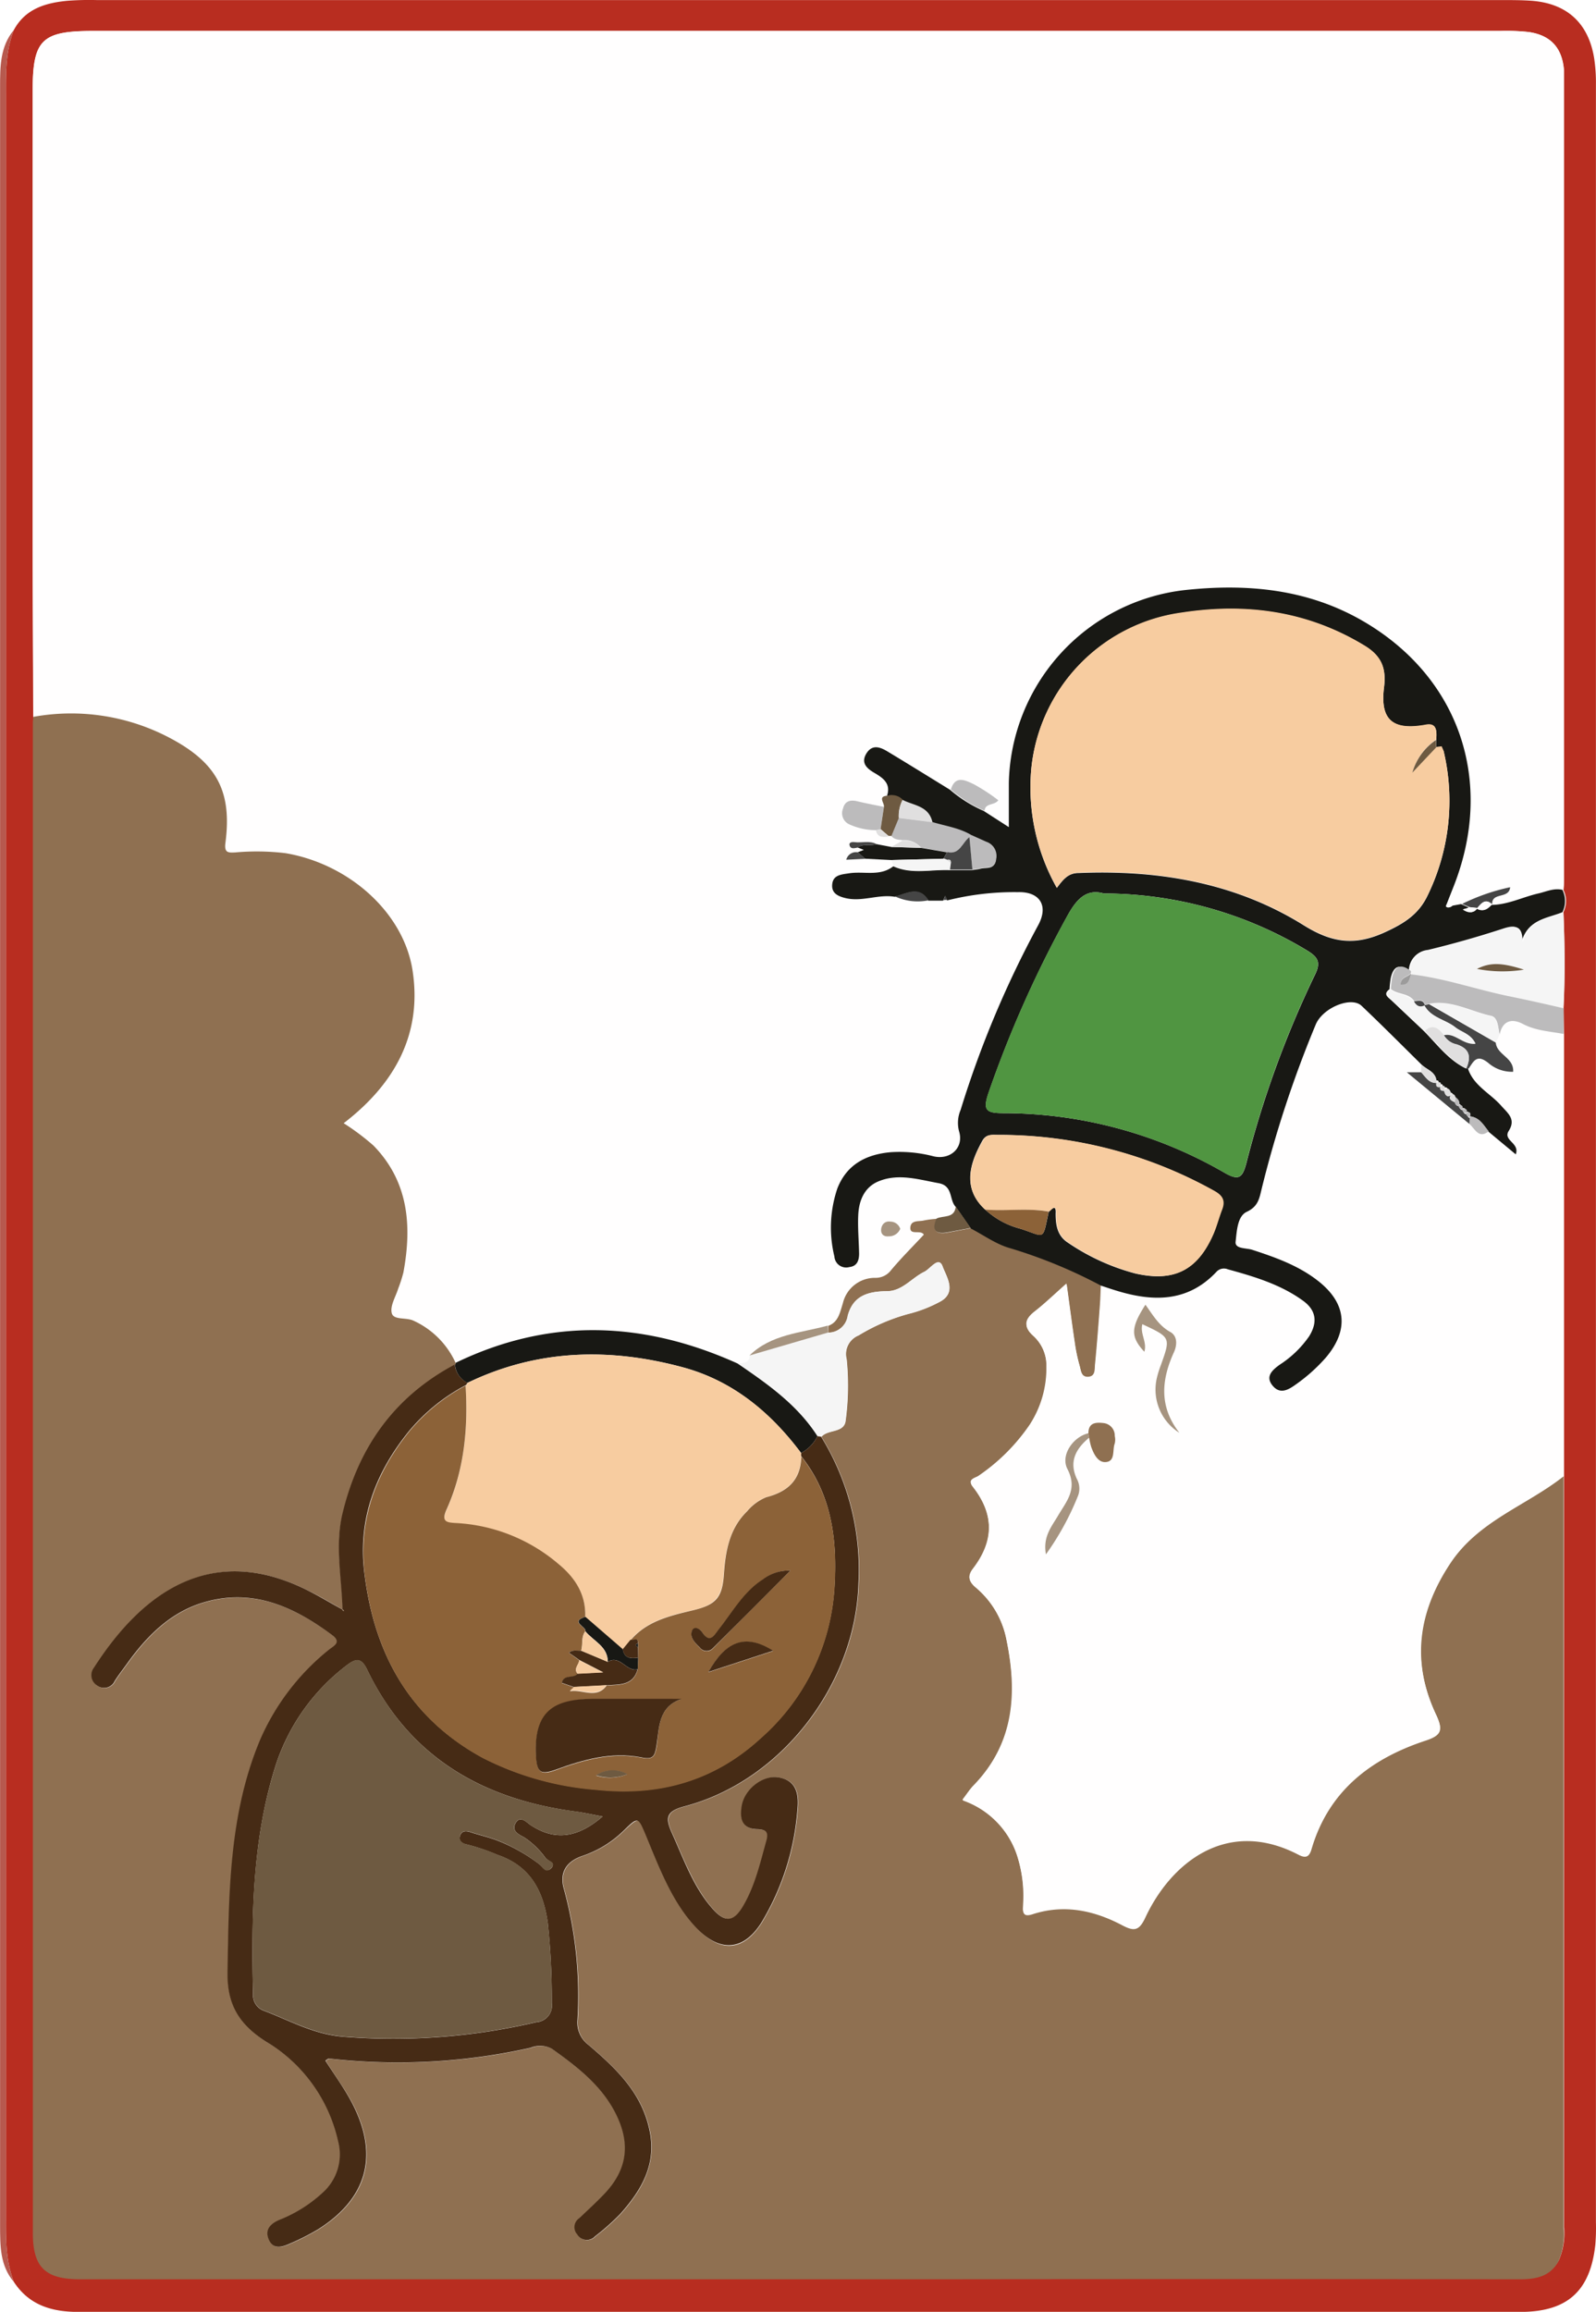 <svg id="435b8878-8825-45d1-acb3-e40ad99d48c8" data-name="Capa 1" xmlns="http://www.w3.org/2000/svg" viewBox="0 0 213.81 309.66"><defs><style>.dd54976c-272f-4b2f-a6cd-c7a12ac892a3{fill:#b82d20;}.b1356255-6a13-434a-a819-bd2e21afc5d1{fill:#b7594e;}.\30 0d8f0a3-542a-408f-be46-fdbe6638311f{fill:#fffefe;}.\35 39ca670-7ce0-4d7f-9b6e-a89ada8fdf66{fill:#8f7051;}.\34 848a2f2-f81c-4b46-bb6e-abb0e41060b1{fill:#181814;}.\37 62c6a96-e777-4c35-bbf7-d05ecc1234d3{fill:#f5f5f5;}.\38 fa80fcb-5398-4671-99cc-d0c216faa6cf{fill:#bcbbbc;}.\30 5dd3063-c937-46f6-aba0-2133bd07e265{fill:#a69480;}.\33 5386027-0275-4acf-87c4-c2509a7bf0b2{fill:#6e5a41;}.c0f12bab-31b9-4c9a-9b9e-87da2a42671c{fill:#454545;}.\38 53dc0a5-8927-4538-99bf-b0228e4339d6{fill:#e0dfdf;}.\38 f136a89-a8cd-447a-b57a-fe13a14cef4c{fill:#462b15;}.\32 7638558-226c-425c-b225-ec910e707907{fill:#f7cca0;}.\32 854640e-cb87-4350-a894-ea6001b8466a{fill:#509541;}.bfe8da6c-f2dc-4533-8044-b7dd14005c28{fill:#8c6238;}.\39 477b6d3-e324-497b-8cfd-4bc64065c8bf{fill:#9c9b9b;}</style></defs><title>card-25</title><path class="dd54976c-272f-4b2f-a6cd-c7a12ac892a3" d="M331.65,204.64c1.53-2.82,4.2-3.61,7.1-3.9a39.4,39.4,0,0,1,4-.1H530.93c1.33,0,2.67,0,4,.09,4.79.35,7.65,3,8.42,7.68a21.72,21.72,0,0,1,.24,3.48q0,143.2,0,286.41a27.6,27.6,0,0,1-.08,3c-.68,6.23-3.77,9-10.06,9H340.28c-3.52,0-6.57-.88-8.62-4-1.07-2.69-1.09-5.5-1.08-8.34q0-142.36,0-284.73C330.57,210.3,330.56,207.41,331.65,204.64ZM539.23,335.74c.24-4.31.19-8.61,0-12.92a3.38,3.38,0,0,0,0-3c0-.5.07-1,.07-1.5q0-53.5,0-107c0-.42,0-.83,0-1.25-.23-3-1.76-4.74-4.78-5.16a27.83,27.83,0,0,0-3.74-.14H342.3c-7,0-8.14,1.19-8.14,8.12q0,29.5,0,59c0,8.25.05,16.5.08,24.75,0,.25,0,.5,0,.75q0,101.08,0,202.17c0,4.67,1.65,6.24,6.37,6.24h114q39.36,0,78.72,0c2.22,0,4.19-.33,5.31-2.46a9.15,9.15,0,0,0,.68-4.39q0-50.35,0-100.71,0-29.54,0-59.08Z" transform="translate(-329.79 -200.63)"/><path class="b1356255-6a13-434a-a819-bd2e21afc5d1" d="M331.65,204.64c-1.09,2.77-1.08,5.67-1.07,8.59q0,142.36,0,284.73c0,2.84,0,5.65,1.08,8.34-1.89-2.2-1.85-4.89-1.86-7.54q0-52.59,0-105.18,0-90.69,0-181.38C329.8,209.53,329.81,206.85,331.65,204.64Z" transform="translate(-329.79 -200.63)"/><path class="00d8f0a3-542a-408f-be46-fdbe6638311f" d="M334.25,296.65c0-8.25-.08-16.5-.08-24.75q0-29.5,0-59c0-6.94,1.17-8.12,8.14-8.12H530.8a27.83,27.83,0,0,1,3.74.14c3,.41,4.55,2.12,4.78,5.16,0,.41,0,.83,0,1.25q0,53.5,0,107c0,.5,0,1-.07,1.5-1.11-.26-2.12.24-3.16.47-2.15.47-4.14,1.59-6.42,1.55-.17-1.76,2.24-.71,2.4-2.35a27.43,27.43,0,0,0-6.43,2.23l-1.26.23-.59-.45.82-2.08c5.58-14.05.85-28.15-12.22-35.67-7.39-4.25-15.49-5-23.87-4.08a26.58,26.58,0,0,0-23.47,25.81c0,1.88,0,3.76,0,5.93l-3.37-2.17c.09-1.07,1.31-.68,1.84-1.41a25.44,25.44,0,0,0-3.29-2.15c-1.08-.5-2.47-1.29-3.07.72-2.79-1.72-5.58-3.45-8.39-5.14-1-.59-2.06-1-2.81.3s.11,2,1.09,2.59c1.2.7,2.23,1.46,1.67,3.1-1.42.05-.45.95-.52,1.48-1.2-.25-2.41-.47-3.6-.76-1-.23-1.65,0-1.89,1a1.63,1.63,0,0,0,.83,2.09,8.75,8.75,0,0,0,3.58.79c.22,1,1,.91,1.7.83l.17,0h.17c.38.52,1,.52,1.52.6l-1.5.84-1.95-.37c-1-.51-2-.14-3-.26-.33,0-.75.15-.61.51s.69.28,1.09.21l.82.32-.82.32a1.34,1.34,0,0,0-1.58,1l2.56-.13,3.49.18.31.79c-1.79,1.39-3.92.62-5.89.93-1,.16-2.1.13-2.28,1.39s.6,1.65,1.74,1.93c2.25.55,4.41-.54,6.62-.17a7.24,7.24,0,0,0,4.5.52h1.5l.49,0,.53,0a36.67,36.67,0,0,1,9.47-1.11c2.94-.09,4.17,1.8,2.73,4.43a135.87,135.87,0,0,0-10.39,24.74,4.42,4.42,0,0,0-.21,2.86c.68,2.2-1.17,3.89-3.43,3.35a17.94,17.94,0,0,0-5.69-.55c-3.28.28-5.93,1.61-7.19,4.88a16.36,16.36,0,0,0-.39,9.09,1.58,1.58,0,0,0,2,1.42c1-.12,1.33-.88,1.31-1.8,0-1.74-.21-3.49-.11-5.23.1-1.91.83-3.67,2.7-4.45,2.68-1.11,5.36-.26,8.06.24,2,.36,1.37,2.26,2.31,3.19-.17,1.66-1.7,1.15-2.62,1.63a12.05,12.05,0,0,0-1.7.21c-.67.18-1.74,0-1.84.91-.12,1.21,1.41.32,1.8,1-1.52,1.63-3,3.14-4.41,4.78a2.57,2.57,0,0,1-2.11,1,4.41,4.41,0,0,0-4.33,3.43c-.37,1.14-.55,2.49-1.95,3-3.63,1-7.57,1.14-10.48,4-.06,1.07-.88,1-1.61,1.07-12.58-5.69-25.17-6.19-37.78-.07a11.38,11.38,0,0,0-5.7-5.7c-1-.41-2.6.13-2.87-1s.53-2.18.87-3.29a19,19,0,0,0,.69-2.14c1.13-6.25.66-12.16-4-17a31.89,31.89,0,0,0-4-3c6.84-5.25,10.58-12,9.21-20.58-1.24-7.8-8.6-14.18-17-15.59a32.15,32.15,0,0,0-6.73-.1c-.94,0-1.5.08-1.32-1.29.88-6.76-1.06-10.57-7.12-13.87A28.3,28.3,0,0,0,334.25,296.65Zm116.14,68.58a1.39,1.39,0,0,0-1.27-1c-.84-.13-1.22.41-1.26,1.15s.42.88,1,.82A1.62,1.62,0,0,0,450.39,365.23Z" transform="translate(-329.79 -200.63)"/><path class="539ca670-7ce0-4d7f-9b6e-a89ada8fdf66" d="M334.25,296.65a28.3,28.3,0,0,1,18.62,3c6.06,3.3,8,7.12,7.12,13.87-.18,1.37.38,1.33,1.32,1.29a32.15,32.15,0,0,1,6.73.1c8.36,1.41,15.72,7.79,17,15.59,1.37,8.61-2.37,15.33-9.21,20.58a31.89,31.89,0,0,1,4,3c4.7,4.83,5.16,10.74,4,17a19,19,0,0,1-.69,2.14c-.34,1.1-1.11,2.32-.87,3.29s1.89.56,2.87,1a11.38,11.38,0,0,1,5.7,5.7.17.17,0,0,1-.08.25c-8.19,4.37-13,11.24-15.1,20.18-1,4.23,0,8.4.05,12.6h0c-1.74-1-3.43-2-5.22-2.84-12.78-6.08-21.81.89-28.06,10.62a1.64,1.64,0,0,0,.46,2.43,1.56,1.56,0,0,0,2.33-.66c.54-.84,1.15-1.63,1.74-2.44,2.58-3.58,5.67-6.67,9.95-8,6.59-2.05,12.24.44,17.44,4.33,1.34,1,.13,1.47-.52,2a31.64,31.64,0,0,0-9.14,12c-4.18,10-4.18,20.58-4.37,31.13-.08,4.35,1.52,7.16,5.68,9.63a20.77,20.77,0,0,1,9.13,13,6.86,6.86,0,0,1-2,6.85,18.5,18.5,0,0,1-5.87,3.7c-1.28.55-2,1.4-1.38,2.71s1.81.92,2.82.46a30.81,30.81,0,0,0,3.78-1.92c6.44-4.07,8.09-9.73,4.72-16.51-1.06-2.12-2.5-4-3.77-6.07.23-.13.37-.29.49-.28a81.38,81.38,0,0,0,27-1.44,3.3,3.3,0,0,1,2.89.16c3.39,2.44,6.7,4.94,8.6,8.84s1.45,7.32-1.55,10.51c-1.08,1.15-2.26,2.22-3.41,3.31a1.45,1.45,0,0,0-.28,2.19,1.49,1.49,0,0,0,2.38.25,31.6,31.6,0,0,0,3.38-3c2.84-3.19,4.88-6.64,3.91-11.26-1.06-5-4.5-8.25-8.11-11.34a3.75,3.75,0,0,1-1.53-3.37,54.2,54.2,0,0,0-1.81-17.53c-.66-2.23.31-3.75,2.54-4.48a14.47,14.47,0,0,0,5.47-3.38c2-1.87,2-1.87,3,.74,1.78,4.3,3.41,8.71,6.64,12.21s6.36,3.25,8.81-.63a34.24,34.24,0,0,0,4.81-15.06c.2-1.95,0-4-2.57-4.38-2.09-.32-4.51,1.59-4.88,3.79-.28,1.65-.08,3.08,2.07,3.15,1,0,1.57.29,1.24,1.49-.83,3-1.5,6-3.06,8.68-1.36,2.36-2.55,2.42-4.35.27-2.45-2.93-3.7-6.47-5.24-9.88-.92-2-.84-3,1.67-3.62,13.06-3.43,22.89-16.43,23.3-29.81a33.93,33.93,0,0,0-5-19.7c.89-1.05,3.09-.45,3.25-2.22a35.1,35.1,0,0,0,.13-8.18,2.69,2.69,0,0,1,1.6-3.18,25.87,25.87,0,0,1,6.6-2.86,18,18,0,0,0,4.18-1.59c2.53-1.26.94-3.49.47-4.81s-1.63.35-2.43.74c-1.69.82-2.94,2.56-5,2.6-2.47,0-4.54.55-5.27,3.31a2.62,2.62,0,0,1-2.62,2.24l0-.92c1.39-.51,1.57-1.85,1.95-3a4.41,4.41,0,0,1,4.33-3.43,2.57,2.57,0,0,0,2.11-1c1.37-1.64,2.89-3.15,4.41-4.78-.39-.72-1.92.17-1.8-1,.1-1,1.16-.73,1.84-.91a12.05,12.05,0,0,1,1.7-.21c-.64,1.5-.17,2.14,1.45,1.84l3.14-.59c1.76.9,3.43,2.13,5.3,2.65a66.64,66.64,0,0,1,12.13,5c0,.91-.06,1.83-.13,2.74-.2,2.65-.4,5.31-.66,8-.06.6.07,1.5-.82,1.61-1.06.13-1.08-.89-1.27-1.54a23.09,23.09,0,0,1-.66-3.17c-.37-2.48-.69-5-1.08-7.77-1.63,1.43-2.88,2.64-4.24,3.72s-1.57,2-.24,3.19a5.49,5.49,0,0,1,1.8,4.21,13.85,13.85,0,0,1-2.24,7.79,26,26,0,0,1-6.85,6.84c-.41.3-1.54.44-.81,1.37,2.93,3.73,2.87,7.43,0,11.14-.69.88-.52,1.57.35,2.32a12.22,12.22,0,0,1,4.11,6.71c1.56,7.22,1.27,14.09-4.23,19.84-.54.56-1,1.23-1.58,2a11.73,11.73,0,0,1,7.36,7.59,17.78,17.78,0,0,1,.77,6.41c0,.81-.25,1.73,1.25,1.24,4.22-1.37,8.24-.5,12,1.49,1.53.8,2.23.79,3.07-1,3.37-7.26,10.85-13.49,20.52-8.46,1,.52,1.46.31,1.77-.77,2.28-7.76,7.94-12.09,15.25-14.5,2.19-.72,2.38-1.42,1.44-3.43-3.33-7.08-2.46-13.73,1.88-20.3,3.79-5.74,10.19-7.73,15.2-11.69q0,50.35,0,100.71a9.15,9.15,0,0,1-.68,4.39c-1.12,2.13-3.09,2.47-5.31,2.46q-39.36-.05-78.72,0h-114c-4.71,0-6.37-1.57-6.37-6.24q0-101.08,0-202.17C334.2,297.15,334.23,296.9,334.25,296.65Z" transform="translate(-329.79 -200.63)"/><path class="00d8f0a3-542a-408f-be46-fdbe6638311f" d="M539.23,398.26c-5,4-11.41,6-15.2,11.69-4.34,6.57-5.21,13.22-1.88,20.3.94,2,.75,2.71-1.44,3.43-7.31,2.42-13,6.74-15.25,14.5-.32,1.08-.77,1.29-1.77.77-9.67-5-17.15,1.2-20.52,8.46-.84,1.81-1.54,1.82-3.07,1-3.81-2-7.83-2.86-12-1.49-1.5.49-1.27-.44-1.25-1.24a17.78,17.78,0,0,0-.77-6.41,11.73,11.73,0,0,0-7.36-7.59c.6-.76,1-1.43,1.58-2,5.5-5.74,5.79-12.62,4.23-19.84a12.22,12.22,0,0,0-4.11-6.71c-.87-.75-1-1.43-.35-2.32,2.88-3.71,3-7.4,0-11.14-.73-.93.4-1.08.81-1.37a26,26,0,0,0,6.85-6.84,13.85,13.85,0,0,0,2.24-7.79,5.49,5.49,0,0,0-1.8-4.21c-1.33-1.24-1.08-2.16.24-3.19s2.62-2.28,4.24-3.72c.38,2.8.7,5.29,1.08,7.77a23.09,23.09,0,0,0,.66,3.17c.19.65.21,1.67,1.27,1.54.89-.11.76-1,.82-1.61.26-2.65.46-5.3.66-8,.07-.91.08-1.83.13-2.74.7.23,1.39.47,2.09.68,4.88,1.46,9.53,1.57,13.37-2.5a1.36,1.36,0,0,1,1.55-.36c3.53,1,7,2,10.05,4.19,1.83,1.31,2,3,.84,4.78a14,14,0,0,1-3.92,3.79c-1,.72-2,1.45-1,2.79s2.08.63,3.07-.08a22.76,22.76,0,0,0,4.09-3.65c3.15-3.71,2.78-7.3-1.11-10.32-2.6-2-5.67-3.06-8.74-4.11-.8-.27-2.36-.09-2.24-1.09.16-1.39.23-3.4,1.49-4,1.56-.73,1.7-1.8,2-3.08a151.23,151.23,0,0,1,7.24-22c.94-2.27,4.77-3.83,6.15-2.51,2.7,2.58,5.33,5.22,8,7.84l0,1.06h-1.92l8.37,6.91c.76.62,1.2,2.06,2.61,1l3.73,3.1c.59-1.53-1.76-1.86-.94-3.14,1-1.59-.1-2.36-1-3.36-1.49-1.69-3.76-2.7-4.49-5.07.64-1,1.07-1.92,2.57-.74a4.84,4.84,0,0,0,3.36,1.21c.13-1.9-2.2-2.24-2.33-3.92l.5-1c.38-1.92,1.66-2.2,3.13-1.43,1.74.92,3.62,1,5.46,1.34Q539.24,368.72,539.23,398.26ZM475.7,393.2a8.63,8.63,0,0,0,.25,1.19c.36,1,.86,2.24,2.09,2s.74-1.62,1.06-2.48a2.21,2.21,0,0,0,0-1,1.68,1.68,0,0,0-1.46-1.72c-1-.13-2-.08-2.07,1.37-2,.44-3.78,2.91-2.8,4.81,1.39,2.71-.15,4.32-1.29,6.26-.84,1.43-2,2.76-1.6,5.15a37.08,37.08,0,0,0,4.32-7.9,2.69,2.69,0,0,0-.16-2.17C473,396.42,473.91,394.69,475.7,393.2Zm7.13-15.2c3.8,1.77,3.8,1.77,2.48,5.47a13.16,13.16,0,0,0-.58,1.91,6.84,6.84,0,0,0,3.06,7.17c-2.72-3.49-2.43-7.07-.73-10.8.39-.85.55-2.14-.51-2.72-1.52-.84-2.34-2.26-3.31-3.64-2,3.11-2,4.27-.15,6.3C483.5,380.43,482.48,379.26,482.83,378Z" transform="translate(-329.79 -200.63)"/><path class="4848a2f2-f81c-4b46-bb6e-abb0e41060b1" d="M520.2,343.2c-2.66-2.62-5.29-5.27-8-7.84-1.38-1.32-5.21.24-6.15,2.51a151.23,151.23,0,0,0-7.24,22c-.31,1.28-.46,2.36-2,3.08-1.26.59-1.33,2.61-1.49,4-.12,1,1.45.82,2.24,1.09,3.07,1,6.14,2.09,8.74,4.11,3.88,3,4.25,6.61,1.11,10.32a22.76,22.76,0,0,1-4.09,3.65c-1,.72-2.09,1.3-3.07.08s0-2.07,1-2.79a14,14,0,0,0,3.92-3.79c1.13-1.82,1-3.46-.84-4.78-3-2.17-6.52-3.22-10.05-4.19a1.36,1.36,0,0,0-1.55.36c-3.84,4.07-8.49,4-13.37,2.5-.7-.21-1.39-.45-2.09-.68a66.66,66.66,0,0,0-12.13-5c-1.87-.51-3.54-1.74-5.3-2.65l-2-2.88c-.93-.93-.32-2.83-2.31-3.19-2.7-.49-5.39-1.35-8.06-.24-1.87.78-2.6,2.54-2.7,4.45-.09,1.74.08,3.48.11,5.23,0,.92-.27,1.68-1.31,1.8a1.58,1.58,0,0,1-2-1.42,16.36,16.36,0,0,1,.39-9.09c1.26-3.26,3.91-4.6,7.19-4.88a17.94,17.94,0,0,1,5.69.55c2.26.54,4.11-1.15,3.43-3.35a4.42,4.42,0,0,1,.21-2.86,135.87,135.87,0,0,1,10.39-24.74c1.43-2.63.21-4.52-2.73-4.43a36.67,36.67,0,0,0-9.47,1.11l-.28-.59-.25.62-.49,0h-1.5c-1.28-2.06-2.94-.89-4.5-.52-2.21-.37-4.37.72-6.62.17-1.14-.28-1.9-.75-1.74-1.93s1.25-1.23,2.28-1.39c2-.3,4.1.46,5.89-.93,2.45,1.11,5,.41,7.53.51l3,0c.4-.06.81-.1,1.2-.2.79-.19,1.85.17,2-1.24a2,2,0,0,0-1.35-2.3l-2-.9c-1.62-1-3.47-1.2-5.23-1.74-.44-2.16-2.48-2.18-4-3a2,2,0,0,0-2-.54c.56-1.64-.46-2.39-1.67-3.1-1-.58-1.86-1.32-1.09-2.59s1.83-.89,2.81-.3c2.81,1.69,5.59,3.42,8.39,5.14a17.94,17.94,0,0,0,4.52,2.84l3.37,2.17c0-2.17,0-4.05,0-5.93a26.58,26.58,0,0,1,23.47-25.81c8.39-.92,16.48-.17,23.87,4.08,13.07,7.53,17.8,21.62,12.22,35.67l-.82,2.08c-.06.19-.24.5-.18.55.25.23.53.12.76-.1l1.26-.23,1,.44c-.21.2-.89.21-.71.33.54.35,1.28.6,1.77-.22l-.06,0c.87.59,1.46.09,2-.5l0,.06c2.27,0,4.27-1.07,6.42-1.55,1-.23,2-.73,3.16-.47a3.37,3.37,0,0,1,0,3c-2.06.83-4.62.94-5.49,4,0-2.13-.77-2.35-2.38-1.83-3.34,1.09-6.73,2.06-10.15,2.88a2.83,2.83,0,0,0-2.55,2.78c-1.34-1-2.1-.52-2.43,1a13.49,13.49,0,0,0-.16,1.48c-.92.67-.2,1.07.26,1.5l4.31,4.07c1.76,1.77,3.25,3.84,5.56,5l.18.05.17-.07c.73,2.36,3,3.37,4.49,5.07.88,1,2,1.78,1,3.36-.82,1.28,1.52,1.61.94,3.14l-3.73-3.1c-.69-.86-1.23-1.93-2.54-2l0,0c.13-.48,0-.75-.53-.54l0,0c.24-.61-.15-.58-.55-.53l0,0c.08-.44-.06-.66-.54-.55l0,0c.21-.52-.07-.86-.45-1.15-.09-.27-.23-.46-.56-.38h0c-.15-.56-.35-1-1-.51l0,0q.39-.9-.52-.53l0,0q.33-.85-.52-.52l0,0C522.34,344.23,521,344,520.2,343.2Zm-58.42,19.45a10.92,10.92,0,0,0,4.74,2.57c3.39,1.11,2.9,1.65,3.77-2.3.44-.4,1-1,.92.26,0,1.57.22,3,1.67,3.92a29.26,29.26,0,0,0,9,4.11c5.16,1.17,8.3-.41,10.41-5.26.46-1.06.74-2.2,1.16-3.28.49-1.27,0-1.95-1.13-2.57a59.11,59.11,0,0,0-28.9-7.45c-.73,0-1.48-.13-2,.72C460,355.94,458.4,359.58,461.77,362.65Zm60.42-61.92v-1c.06-1,.15-2.29-1.38-2-4.43.8-6.17-.64-5.62-5,.31-2.48-.25-4.16-2.61-5.59-7.64-4.64-15.85-5.74-24.48-4.42a23.43,23.43,0,0,0-20.17,21,27.36,27.36,0,0,0,3.43,15.85c.87-1.17,1.53-2,2.93-2,10.71-.44,21,1.3,30.14,7,3.83,2.39,6.9,2.77,10.92.92,2.48-1.14,4.43-2.34,5.63-4.8a28.91,28.91,0,0,0,2.2-19.42l-.27-.57Zm-44.53,19.58c-2.36-.68-3.69.77-4.95,3.11a151.84,151.84,0,0,0-10.52,23.66c-.75,2.25-.29,2.64,1.92,2.65a59.23,59.23,0,0,1,29.74,8c1.91,1.1,2.38.62,2.89-1.26a134.67,134.67,0,0,1,9.19-25.25c.87-1.75.36-2.42-1.06-3.29A52.74,52.74,0,0,0,477.66,320.31Z" transform="translate(-329.79 -200.63)"/><path class="762c6a96-e777-4c35-bbf7-d05ecc1234d3" d="M518.68,330.7a2.83,2.83,0,0,1,2.55-2.78c3.42-.82,6.81-1.79,10.15-2.88,1.61-.53,2.4-.3,2.38,1.83.87-3.11,3.42-3.22,5.49-4,.16,4.31.21,8.61,0,12.92-2.32-.52-4.63-1.07-7-1.55-4.51-.93-8.86-2.52-13.46-3l-.06-.07A.28.28,0,0,0,518.68,330.7Zm15.26-.19c-3.07-1-4.58-1-6.29-.1A17.88,17.88,0,0,0,533.94,330.51Z" transform="translate(-329.79 -200.63)"/><path class="8fa80fcb-5398-4671-99cc-d0c216faa6cf" d="M518.82,331.14c4.6.53,9,2.12,13.46,3,2.33.48,4.64,1,7,1.55l0,3.44c-1.84-.36-3.72-.42-5.46-1.34-1.46-.77-2.75-.49-3.13,1.43-.21-.94-.19-2.33-1.16-2.53-2.74-.59-5.31-2.17-8.27-1.61l-.65.14h.09c-.26-.83-.9-.59-1.47-.53-.76-1.08-2.2-.82-3.11-1.59a13.5,13.5,0,0,1,.16-1.48c.32-1.49,1.08-2,2.43-1a.28.28,0,0,1,.07.37c-.4.48-1.35.48-1.34,1.44C518.59,332.62,518.58,331.77,518.82,331.14Z" transform="translate(-329.79 -200.63)"/><path class="762c6a96-e777-4c35-bbf7-d05ecc1234d3" d="M440.72,379.12a2.62,2.62,0,0,0,2.62-2.24c.73-2.76,2.79-3.27,5.27-3.31,2.05,0,3.3-1.78,5-2.6.8-.39,1.93-2.16,2.43-.74s2.06,3.55-.47,4.81a18,18,0,0,1-4.18,1.59,25.87,25.87,0,0,0-6.6,2.86,2.69,2.69,0,0,0-1.6,3.18,35.1,35.1,0,0,1-.13,8.18c-.17,1.77-2.36,1.17-3.25,2.22l-.49-.07c-2.67-4.23-6.67-7-10.71-9.74.74-.06,1.55,0,1.61-1.07Z" transform="translate(-329.79 -200.63)"/><path class="4848a2f2-f81c-4b46-bb6e-abb0e41060b1" d="M428.59,383.26c4,2.73,8,5.51,10.71,9.74a5,5,0,0,1-2.19,2.25c-4.09-5.45-9.15-9.66-15.81-11.47-9.83-2.66-19.54-2.44-28.89,2.08a3,3,0,0,1-1.67-2.43.17.17,0,0,0,.08-.25C403.42,377.08,416,377.58,428.59,383.26Z" transform="translate(-329.79 -200.63)"/><path class="8fa80fcb-5398-4671-99cc-d0c216faa6cf" d="M454.67,310.73c1.76.54,3.61.78,5.23,1.74l-.24.3c-1,.71-1.29,2.41-3,2l-3.48-.6a3,3,0,0,0-2.49-1c-.56-.07-1.14-.08-1.52-.6l1-2.42Z" transform="translate(-329.79 -200.63)"/><path class="4848a2f2-f81c-4b46-bb6e-abb0e41060b1" d="M453.18,314.2l3.48.6-.48.85-7,.18-3.49-.18-1-.86.82-.32-.82-.32c.77-.56,1.71-.15,2.52-.45l1.95.37Z" transform="translate(-329.79 -200.63)"/><path class="8fa80fcb-5398-4671-99cc-d0c216faa6cf" d="M447.13,311.83a8.76,8.76,0,0,1-3.58-.79,1.63,1.63,0,0,1-.83-2.09c.24-1,.94-1.22,1.89-1,1.19.29,2.4.51,3.59.76l-.45,3Z" transform="translate(-329.79 -200.63)"/><path class="8fa80fcb-5398-4671-99cc-d0c216faa6cf" d="M461.69,309.23a17.94,17.94,0,0,1-4.52-2.84c.6-2,2-1.21,3.07-.72a25.44,25.44,0,0,1,3.29,2.15C463,308.55,461.78,308.16,461.69,309.23Z" transform="translate(-329.79 -200.63)"/><path class="05dd3063-c937-46f6-aba0-2133bd07e265" d="M440.72,379.12l-10.52,3.07c2.91-2.85,6.85-3,10.48-4Z" transform="translate(-329.79 -200.63)"/><path class="762c6a96-e777-4c35-bbf7-d05ecc1234d3" d="M449.19,315.83l7-.18.51.19.46.39-.12.91c-2.52-.1-5.08.6-7.53-.51Z" transform="translate(-329.79 -200.63)"/><path class="35386027-0275-4acf-87c4-c2509a7bf0b2" d="M447.76,311.69l.45-3c.07-.53-.9-1.42.52-1.48a2,2,0,0,1,2,.54,4.69,4.69,0,0,0-.52,2.43l-1,2.42H449l-.17,0Z" transform="translate(-329.79 -200.63)"/><path class="35386027-0275-4acf-87c4-c2509a7bf0b2" d="M457.83,362.23l2,2.88-3.14.59c-1.63.29-2.1-.34-1.45-1.84C456.13,363.39,457.66,363.9,457.83,362.23Z" transform="translate(-329.79 -200.63)"/><path class="c0f12bab-31b9-4c9a-9b9e-87da2a42671c" d="M526.67,322.14l-1-.44a27.43,27.43,0,0,1,6.43-2.23c-.15,1.64-2.56.59-2.4,2.35l0-.06c-.93-.84-1.48-.14-2,.5l.06,0Z" transform="translate(-329.79 -200.63)"/><path class="c0f12bab-31b9-4c9a-9b9e-87da2a42671c" d="M449.69,320.7c1.56-.37,3.22-1.54,4.5.52A7.24,7.24,0,0,1,449.69,320.7Z" transform="translate(-329.79 -200.63)"/><path class="05dd3063-c937-46f6-aba0-2133bd07e265" d="M450.39,365.23a1.62,1.62,0,0,1-1.56,1c-.55.06-1-.2-1-.82s.42-1.28,1.26-1.15A1.39,1.39,0,0,1,450.39,365.23Z" transform="translate(-329.79 -200.63)"/><path class="853dc0a5-8927-4538-99bf-b0228e4339d6" d="M453.18,314.2l-4-.12,1.5-.84A3,3,0,0,1,453.18,314.2Z" transform="translate(-329.79 -200.63)"/><path class="c0f12bab-31b9-4c9a-9b9e-87da2a42671c" d="M447.24,313.7c-.81.31-1.75-.1-2.52.45-.4.07-.9.26-1.09-.21s.27-.55.61-.51C445.24,313.56,446.28,313.19,447.24,313.7Z" transform="translate(-329.79 -200.63)"/><path class="c0f12bab-31b9-4c9a-9b9e-87da2a42671c" d="M444.72,314.8l1,.86-2.56.13A1.34,1.34,0,0,1,444.72,314.8Z" transform="translate(-329.79 -200.63)"/><path class="853dc0a5-8927-4538-99bf-b0228e4339d6" d="M447.76,311.69l1.07,1c-.74.09-1.47.15-1.7-.83Z" transform="translate(-329.79 -200.63)"/><path class="c0f12bab-31b9-4c9a-9b9e-87da2a42671c" d="M456.18,321.19l.25-.62.28.59Z" transform="translate(-329.79 -200.63)"/><path class="c0f12bab-31b9-4c9a-9b9e-87da2a42671c" d="M455.18,321.23h0Z" transform="translate(-329.79 -200.63)"/><path class="8f136a89-a8cd-447a-b57a-fe13a14cef4c" d="M437.11,395.25A5,5,0,0,0,439.3,393l.49.07a33.93,33.93,0,0,1,5,19.7c-.41,13.38-10.23,26.38-23.3,29.81-2.52.66-2.59,1.58-1.67,3.62,1.54,3.41,2.79,7,5.24,9.88,1.8,2.15,3,2.09,4.35-.27,1.56-2.7,2.23-5.71,3.06-8.68.33-1.2-.2-1.46-1.24-1.49-2.14-.06-2.35-1.5-2.07-3.15.38-2.2,2.79-4.11,4.88-3.79,2.57.39,2.77,2.44,2.57,4.38a34.24,34.24,0,0,1-4.81,15.06c-2.45,3.88-5.65,4-8.81.63s-4.86-7.9-6.64-12.21c-1.08-2.61-1.07-2.61-3-.74a14.47,14.47,0,0,1-5.47,3.38c-2.23.73-3.2,2.25-2.54,4.48a54.2,54.2,0,0,1,1.81,17.53,3.75,3.75,0,0,0,1.53,3.37c3.61,3.09,7.05,6.32,8.11,11.34,1,4.63-1.07,8.07-3.91,11.26a31.6,31.6,0,0,1-3.38,3,1.49,1.49,0,0,1-2.38-.25,1.45,1.45,0,0,1,.28-2.19c1.15-1.09,2.32-2.16,3.41-3.31,3-3.19,3.45-6.61,1.55-10.51s-5.21-6.41-8.6-8.84a3.3,3.3,0,0,0-2.89-.16,81.38,81.38,0,0,1-27,1.44c-.12,0-.26.14-.49.28,1.27,2,2.72,3.95,3.77,6.07,3.37,6.78,1.72,12.44-4.72,16.51a30.81,30.81,0,0,1-3.78,1.92c-1,.46-2.21.85-2.82-.46s.1-2.16,1.38-2.71a18.5,18.5,0,0,0,5.87-3.7,6.86,6.86,0,0,0,2-6.85,20.77,20.77,0,0,0-9.13-13c-4.16-2.47-5.75-5.28-5.68-9.63.18-10.55.18-21.15,4.37-31.13a31.64,31.64,0,0,1,9.14-12c.64-.54,1.86-1,.52-2-5.2-3.89-10.84-6.39-17.44-4.33-4.27,1.33-7.37,4.42-9.95,8-.58.81-1.2,1.6-1.74,2.44a1.56,1.56,0,0,1-2.33.66,1.64,1.64,0,0,1-.46-2.43c6.25-9.73,15.28-16.69,28.06-10.62,1.79.85,3.48,1.89,5.22,2.84a.63.63,0,0,0,.08.17s.09,0,.14,0l-.21-.21c-.1-4.2-1-8.37-.05-12.6,2.1-8.95,6.91-15.82,15.1-20.18a3,3,0,0,0,1.67,2.43.47.47,0,0,1-.25.36,25.16,25.16,0,0,0-7.5,6.06c-4.59,5.64-7,12-6,19.34,1.35,10.7,6.1,19.18,15.79,24.46a40.18,40.18,0,0,0,15.23,4.28c8.42.91,15.82-1.18,22.05-6.92a29.22,29.22,0,0,0,9.86-20.08c.41-6.29-.3-12.45-4.45-17.66A1.5,1.5,0,0,1,437.11,395.25Zm-26.59,48.69c-1.42-.26-2.55-.52-3.69-.67-12.49-1.66-22.25-7.34-27.86-19-.8-1.67-1.56-1.49-2.79-.53a27.45,27.45,0,0,0-9.49,13.46c-3.14,9.94-3.21,20.25-3,30.55a2.21,2.21,0,0,0,1.39,2.19c3.5,1.31,6.67,3.17,10.68,3.5a84,84,0,0,0,25.9-1.95,2.23,2.23,0,0,0,2.05-2.57,99.37,99.37,0,0,0-.53-10.68c-.61-4.37-2.35-7.67-6.78-9.17a27.41,27.41,0,0,0-4-1.36c-.62-.11-1.2-.41-1-1.12s.74-.77,1.4-.55c1.26.42,2.57.69,3.79,1.19A23.13,23.13,0,0,1,402,450.3c.49.38,1,1.25,1.64.56s-.4-.94-.76-1.35a11,11,0,0,0-2.83-2.75c-.67-.37-1.75-.83-1.23-1.85.63-1.24,1.54-.15,2.05.18C404.29,447.35,407.35,446.66,410.52,443.94Z" transform="translate(-329.79 -200.63)"/><path class="05dd3063-c937-46f6-aba0-2133bd07e265" d="M482.83,378c-.35,1.26.67,2.42.26,3.69-1.85-2-1.84-3.19.15-6.3,1,1.38,1.79,2.8,3.31,3.64,1.06.58.9,1.87.51,2.72-1.7,3.72-2,7.31.73,10.8a6.84,6.84,0,0,1-3.06-7.17,13.16,13.16,0,0,1,.58-1.91C486.63,379.78,486.63,379.78,482.83,378Z" transform="translate(-329.79 -200.63)"/><path class="c0f12bab-31b9-4c9a-9b9e-87da2a42671c" d="M520.59,335.27l.65-.14,8.93,5.14c.14,1.67,2.46,2,2.33,3.92a4.84,4.84,0,0,1-3.36-1.21c-1.5-1.18-1.93-.22-2.57.74l-.17.07-.18-.05c.65-1.5.51-2.61-1.28-3.22a2.56,2.56,0,0,1-1.74-1.27c1.53-.38,2.52,1.29,4.25,1.15-.63-1.31-1.86-1.51-2.7-2.18C523.42,337.16,521.48,337,520.59,335.27Z" transform="translate(-329.79 -200.63)"/><path class="05dd3063-c937-46f6-aba0-2133bd07e265" d="M475.7,393.2c-1.79,1.49-2.75,3.22-1.63,5.56a2.69,2.69,0,0,1,.16,2.17,37.08,37.08,0,0,1-4.32,7.9c-.43-2.38.76-3.71,1.6-5.15,1.13-1.94,2.68-3.55,1.29-6.26-1-1.9.81-4.37,2.8-4.81Z" transform="translate(-329.79 -200.63)"/><path class="762c6a96-e777-4c35-bbf7-d05ecc1234d3" d="M530.17,340.27l-8.93-5.14c3-.56,5.53,1,8.27,1.61,1,.21.95,1.59,1.16,2.53Z" transform="translate(-329.79 -200.63)"/><path class="539ca670-7ce0-4d7f-9b6e-a89ada8fdf66" d="M475.7,393.2l-.1-.58c0-1.45,1-1.5,2.07-1.37a1.68,1.68,0,0,1,1.46,1.72,2.21,2.21,0,0,1,0,1c-.33.86.08,2.28-1.06,2.48s-1.73-1-2.09-2A8.63,8.63,0,0,1,475.7,393.2Z" transform="translate(-329.79 -200.63)"/><path class="c0f12bab-31b9-4c9a-9b9e-87da2a42671c" d="M526.63,351.17l-8.37-6.91h1.92c.58.62,1,1.45,2.05,1.44l0,0q-.14.66.52.52l0,0c-.11.45.15.55.52.53l0,0c.15.55.34,1,1,.51h0c-.57.66.06.82.46,1.06a.5.5,0,0,0,.55.47l0,0a.52.52,0,0,0,.54.55l0,0c0,.35.17.56.55.53l0,0c0,.38.18.53.53.54l0,0Z" transform="translate(-329.79 -200.63)"/><path class="8fa80fcb-5398-4671-99cc-d0c216faa6cf" d="M526.63,351.17l.06-1c1.31.08,1.85,1.14,2.54,2C527.83,353.23,527.39,351.79,526.63,351.17Z" transform="translate(-329.79 -200.63)"/><path class="853dc0a5-8927-4538-99bf-b0228e4339d6" d="M522.24,345.7c-1,0-1.47-.82-2.05-1.44l0-1.06C521,344,522.34,344.23,522.24,345.7Z" transform="translate(-329.79 -200.63)"/><path class="27638558-226c-425c-b225-ec910e707907" d="M523.19,301.22a28.91,28.91,0,0,1-2.2,19.42c-1.2,2.46-3.15,3.66-5.63,4.8-4,1.85-7.09,1.47-10.92-.92-9.14-5.7-19.44-7.44-30.14-7-1.41.06-2.06.85-2.93,2a27.36,27.36,0,0,1-3.43-15.85,23.43,23.43,0,0,1,20.17-21c8.63-1.32,16.84-.22,24.48,4.42,2.36,1.43,2.91,3.11,2.61,5.59-.55,4.39,1.19,5.82,5.62,5,1.53-.28,1.44,1,1.38,2a7.93,7.93,0,0,0-3.17,4.38l3.17-3.38.72-.09Z" transform="translate(-329.79 -200.63)"/><path class="2854640e-cb87-4350-a894-ea6001b8466a" d="M477.66,320.31a52.74,52.74,0,0,1,27.2,7.62c1.43.87,1.94,1.53,1.06,3.29a134.67,134.67,0,0,0-9.19,25.25c-.5,1.87-1,2.36-2.89,1.26a59.23,59.23,0,0,0-29.74-8c-2.21,0-2.67-.4-1.92-2.65a151.84,151.84,0,0,1,10.52-23.66C474,321.08,475.3,319.63,477.66,320.31Z" transform="translate(-329.79 -200.63)"/><path class="27638558-226c-425c-b225-ec910e707907" d="M461.77,362.65c-3.37-3.07-1.73-6.72-.28-9.29.48-.85,1.23-.71,2-.72a59.11,59.11,0,0,1,28.9,7.45c1.15.62,1.62,1.3,1.13,2.57-.42,1.08-.7,2.22-1.16,3.28-2.12,4.84-5.25,6.43-10.41,5.26a29.26,29.26,0,0,1-9-4.11c-1.45-.92-1.71-2.35-1.67-3.92,0-1.27-.48-.66-.92-.26C467.46,362.42,464.61,362.88,461.77,362.65Z" transform="translate(-329.79 -200.63)"/><path class="762c6a96-e777-4c35-bbf7-d05ecc1234d3" d="M520.59,335.27c.89,1.68,2.83,1.89,4.16,3,.84.67,2.06.86,2.7,2.18-1.74.15-2.73-1.53-4.25-1.15-.7-.88-1.46-1.48-2.54-.52l-4.31-4.07c-.46-.43-1.18-.83-.26-1.5.92.77,2.36.51,3.11,1.59.33.62.79.89,1.47.53Z" transform="translate(-329.79 -200.63)"/><path class="bfe8da6c-f2dc-4533-8044-b7dd14005c28" d="M461.77,362.65c2.83.23,5.69-.24,8.51.27-.87,4-.38,3.42-3.77,2.3A10.92,10.92,0,0,1,461.77,362.65Z" transform="translate(-329.79 -200.63)"/><path class="853dc0a5-8927-4538-99bf-b0228e4339d6" d="M520.66,338.73c1.08-1,1.84-.36,2.54.52a2.56,2.56,0,0,0,1.74,1.27c1.79.61,1.93,1.72,1.28,3.22C523.91,342.57,522.43,340.5,520.66,338.73Z" transform="translate(-329.79 -200.63)"/><path class="8fa80fcb-5398-4671-99cc-d0c216faa6cf" d="M459.9,312.47l2,.9a2,2,0,0,1,1.35,2.3c-.13,1.41-1.19,1.05-2,1.24-.39.09-.8.13-1.2.2l-.4-4.34Z" transform="translate(-329.79 -200.63)"/><path class="c0f12bab-31b9-4c9a-9b9e-87da2a42671c" d="M459.66,312.76l.4,4.34-3,0,.12-.91c0-.35-.12-.47-.46-.39l-.51-.19.48-.85C458.37,315.17,458.68,313.48,459.66,312.76Z" transform="translate(-329.79 -200.63)"/><path class="853dc0a5-8927-4538-99bf-b0228e4339d6" d="M450.19,310.2a4.69,4.69,0,0,1,.52-2.43c1.48.77,3.52.79,4,3Z" transform="translate(-329.79 -200.63)"/><path class="35386027-0275-4acf-87c4-c2509a7bf0b2" d="M522.19,300.74,519,304.12a7.93,7.93,0,0,1,3.17-4.38Q522.19,300.24,522.19,300.74Z" transform="translate(-329.79 -200.63)"/><path class="00d8f0a3-542a-408f-be46-fdbe6638311f" d="M526.67,322.14l1.06.11c-.49.82-1.23.56-1.77.22C525.79,322.35,526.46,322.34,526.67,322.14Z" transform="translate(-329.79 -200.63)"/><path class="00d8f0a3-542a-408f-be46-fdbe6638311f" d="M527.68,322.27c.56-.65,1.11-1.35,2-.5C529.14,322.37,528.54,322.86,527.68,322.27Z" transform="translate(-329.79 -200.63)"/><path class="8fa80fcb-5398-4671-99cc-d0c216faa6cf" d="M525.23,348.73a.5.5,0,0,1-.55-.47l.1-.68C525.16,347.87,525.44,348.2,525.23,348.73Z" transform="translate(-329.79 -200.63)"/><path class="853dc0a5-8927-4538-99bf-b0228e4339d6" d="M524.78,347.58l-.1.68c-.4-.25-1-.4-.46-1.06C524.55,347.12,524.69,347.31,524.78,347.58Z" transform="translate(-329.79 -200.63)"/><path class="853dc0a5-8927-4538-99bf-b0228e4339d6" d="M524.22,347.19c-.69.53-.88,0-1-.51C523.87,346.16,524.07,346.63,524.22,347.19Z" transform="translate(-329.79 -200.63)"/><path class="00d8f0a3-542a-408f-be46-fdbe6638311f" d="M524.39,321.93c-.23.22-.51.33-.76.1-.06-.06.11-.36.18-.55Z" transform="translate(-329.79 -200.63)"/><path class="8fa80fcb-5398-4671-99cc-d0c216faa6cf" d="M526.73,350.22c-.35,0-.56-.16-.53-.54C526.77,349.47,526.86,349.74,526.73,350.22Z" transform="translate(-329.79 -200.63)"/><path class="8fa80fcb-5398-4671-99cc-d0c216faa6cf" d="M526.23,349.72c-.38,0-.53-.18-.55-.53C526.08,349.14,526.47,349.11,526.23,349.72Z" transform="translate(-329.79 -200.63)"/><path class="8fa80fcb-5398-4671-99cc-d0c216faa6cf" d="M525.73,349.23a.52.52,0,0,1-.54-.55C525.66,348.57,525.8,348.79,525.73,349.23Z" transform="translate(-329.79 -200.63)"/><path class="35386027-0275-4acf-87c4-c2509a7bf0b2" d="M523.19,301.22l-.27-.57Z" transform="translate(-329.79 -200.63)"/><path class="853dc0a5-8927-4538-99bf-b0228e4339d6" d="M522.73,346.2q-.67.15-.52-.52Q523.06,345.35,522.73,346.2Z" transform="translate(-329.79 -200.63)"/><path class="853dc0a5-8927-4538-99bf-b0228e4339d6" d="M523.24,346.71c-.37,0-.63-.08-.52-.53Q523.62,345.81,523.24,346.71Z" transform="translate(-329.79 -200.63)"/><path class="35386027-0275-4acf-87c4-c2509a7bf0b2" d="M533.94,330.51a17.88,17.88,0,0,1-6.29-.1C529.36,329.55,530.88,329.52,533.94,330.51Z" transform="translate(-329.79 -200.63)"/><path class="9477b6d3-e324-497b-8cfd-4bc64065c8bf" d="M518.82,331.14c-.23.63-.23,1.48-1.4,1.37,0-1,.95-1,1.34-1.44Z" transform="translate(-329.79 -200.63)"/><path class="c0f12bab-31b9-4c9a-9b9e-87da2a42671c" d="M520.68,335.28c-.68.35-1.14.09-1.47-.53C519.79,334.69,520.43,334.45,520.68,335.28Z" transform="translate(-329.79 -200.63)"/><path class="27638558-226c-425c-b225-ec910e707907" d="M392.16,386.23a.47.47,0,0,0,.25-.36c9.35-4.52,19.05-4.75,28.89-2.08,6.66,1.8,11.72,6,15.81,11.47a1.5,1.5,0,0,0,0,.46c-.08,3.1-1.79,4.69-4.7,5.45a6.63,6.63,0,0,0-2.57,1.89c-2.35,2.3-2.89,5.33-3.1,8.43s-1.19,4.15-4.13,4.82-6.17,1.39-8.36,4l-1.05,1.28-5-4.33c.1-3-1.33-5.24-3.56-7.07a23,23,0,0,0-13.64-5.5c-1.24-.07-2.16-.08-1.38-1.81C392,397.55,392.52,392,392.16,386.23Z" transform="translate(-329.79 -200.63)"/><path class="853dc0a5-8927-4538-99bf-b0228e4339d6" d="M456.69,315.84c.33-.08.5,0,.46.39Z" transform="translate(-329.79 -200.63)"/><path class="bfe8da6c-f2dc-4533-8044-b7dd14005c28" d="M392.16,386.23c.35,5.72-.17,11.32-2.55,16.6-.78,1.73.14,1.74,1.38,1.81a23,23,0,0,1,13.64,5.5c2.23,1.84,3.66,4.07,3.56,7.07-2.12.66.17,1.29,0,1.94-.58.78-.28,1.74-.55,2.59-.54,0-1.12-.18-1.65.27l1.39,1c0,.61-.83,1.14-.19,1.83-.52.72-1.88,0-2.13,1.24l1.63.56c-.18.18-.62.54-.5.52,1.61-.28,3.51,1.09,4.86-.75,1.68-.14,3.56.09,4.17-2.14l.06-1.55,0-1.38,0-.55c0-1-.71-.26-1-.47,2.19-2.58,5.31-3.27,8.36-4s3.91-1.67,4.13-4.82.75-6.13,3.1-8.43a6.63,6.63,0,0,1,2.57-1.89c2.92-.75,4.62-2.34,4.7-5.45,4.15,5.22,4.85,11.37,4.45,17.66a29.22,29.22,0,0,1-9.86,20.08c-6.24,5.74-13.64,7.83-22.05,6.92a40.18,40.18,0,0,1-15.23-4.28c-9.69-5.28-14.44-13.76-15.79-24.46-.93-7.39,1.43-13.7,6-19.34A25.16,25.16,0,0,1,392.16,386.23Zm29,42h-2c-3.33,0-6.66,0-10,0-5.12.05-7.87,1.61-7.54,7.67.12,2.18.66,2.54,2.62,1.83,3.68-1.34,7.47-2.43,11.43-1.67,1.64.32,1.87-.12,2.11-1.63C418.11,432.07,417.94,429.25,421.12,428.19ZM435.68,411a5.72,5.72,0,0,0-3.69,1.23c-2.57,1.66-4,4.32-5.87,6.64-.66.83-1.2,2.05-2.3.36-.32-.5-1.14-.79-1.36,0s.48,1.52,1.08,2.11a1.15,1.15,0,0,0,1.76.1C428.62,418.06,431.92,414.74,435.68,411Zm-2.31,10.78c-3.89-2.44-6.45-1.11-8.68,2.84Zm-19.53,16.53a4,4,0,0,0-4.2.15A6,6,0,0,0,413.84,438.27Z" transform="translate(-329.79 -200.63)"/><path class="35386027-0275-4acf-87c4-c2509a7bf0b2" d="M410.52,443.94c-3.17,2.72-6.23,3.4-9.66,1.15-.52-.34-1.43-1.42-2.05-.18-.52,1,.56,1.48,1.23,1.85a11,11,0,0,1,2.83,2.75c.36.41,1.54.51.76,1.35s-1.15-.18-1.64-.56a23.13,23.13,0,0,0-5.39-3.09c-1.22-.5-2.53-.78-3.79-1.19-.66-.22-1.24-.14-1.4.55s.42,1,1,1.12a27.41,27.41,0,0,1,4,1.36c4.43,1.5,6.17,4.8,6.78,9.17a99.37,99.37,0,0,1,.53,10.68,2.23,2.23,0,0,1-2.05,2.57,84,84,0,0,1-25.9,1.95c-4-.34-7.18-2.19-10.68-3.5a2.21,2.21,0,0,1-1.39-2.19c-.24-10.3-.17-20.61,3-30.55a27.45,27.45,0,0,1,9.49-13.46c1.23-1,2-1.14,2.79.53,5.61,11.7,15.36,17.38,27.86,19C408,443.42,409.1,443.68,410.52,443.94Z" transform="translate(-329.79 -200.63)"/><path class="539ca670-7ce0-4d7f-9b6e-a89ada8fdf66" d="M375.7,416.22l.21.21s-.11,0-.14,0a.63.63,0,0,1-.08-.17Z" transform="translate(-329.79 -200.63)"/><path class="4848a2f2-f81c-4b46-bb6e-abb0e41060b1" d="M415.28,422.67l-.06,1.55c-1.52.41-2.35-2-4-1,0-2.07-1.93-2.78-3-4.08.15-.65-2.13-1.27,0-1.94l5,4.33C413.43,422.79,414.31,422.81,415.28,422.67Z" transform="translate(-329.79 -200.63)"/><path class="8f136a89-a8cd-447a-b57a-fe13a14cef4c" d="M415.28,422.67c-1,.13-1.85.12-2.07-1.13l1.05-1.28c.31.21,1-.48,1,.47-.47.17-.32.36,0,.55Z" transform="translate(-329.79 -200.63)"/><path class="8f136a89-a8cd-447a-b57a-fe13a14cef4c" d="M421.12,428.19c-3.18,1.05-3,3.88-3.37,6.19-.23,1.51-.46,2-2.11,1.63-4-.76-7.75.33-11.43,1.67-2,.71-2.5.36-2.62-1.83-.33-6.06,2.42-7.62,7.54-7.67,3.33,0,6.66,0,10,0Z" transform="translate(-329.79 -200.63)"/><path class="8f136a89-a8cd-447a-b57a-fe13a14cef4c" d="M435.68,411c-3.77,3.78-7.07,7.1-10.39,10.4a1.15,1.15,0,0,1-1.76-.1c-.6-.58-1.31-1.28-1.08-2.11s1-.47,1.36,0c1.1,1.7,1.64.47,2.3-.36,1.84-2.32,3.3-5,5.87-6.64A5.72,5.72,0,0,1,435.68,411Z" transform="translate(-329.79 -200.63)"/><path class="8f136a89-a8cd-447a-b57a-fe13a14cef4c" d="M411.21,423.23c1.66-1,2.49,1.4,4,1-.61,2.23-2.49,2-4.17,2.14l-4.36.23-1.63-.56c.25-1.22,1.62-.52,2.13-1.24l3.4-.18-3.2-1.65L406,422c.54-.45,1.11-.24,1.65-.27Z" transform="translate(-329.79 -200.63)"/><path class="8f136a89-a8cd-447a-b57a-fe13a14cef4c" d="M433.37,421.74l-8.68,2.84C426.92,420.63,429.48,419.29,433.37,421.74Z" transform="translate(-329.79 -200.63)"/><path class="27638558-226c-425c-b225-ec910e707907" d="M411.21,423.23l-3.56-1.49c.27-.84,0-1.81.55-2.59C409.28,420.46,411.17,421.16,411.21,423.23Z" transform="translate(-329.79 -200.63)"/><path class="27638558-226c-425c-b225-ec910e707907" d="M406.69,426.58l4.36-.23c-1.35,1.84-3.24.47-4.86.75C406.07,427.13,406.51,426.77,406.69,426.58Z" transform="translate(-329.79 -200.63)"/><path class="35386027-0275-4acf-87c4-c2509a7bf0b2" d="M413.84,438.27a6,6,0,0,1-4.2.15A4,4,0,0,1,413.84,438.27Z" transform="translate(-329.79 -200.63)"/><path class="27638558-226c-425c-b225-ec910e707907" d="M407.39,423l3.2,1.65-3.4.18C406.56,424.11,407.37,423.58,407.39,423Z" transform="translate(-329.79 -200.63)"/><path class="4848a2f2-f81c-4b46-bb6e-abb0e41060b1" d="M415.26,421.29c-.31-.19-.46-.38,0-.55C415.27,420.92,415.27,421.11,415.26,421.29Z" transform="translate(-329.79 -200.63)"/></svg>